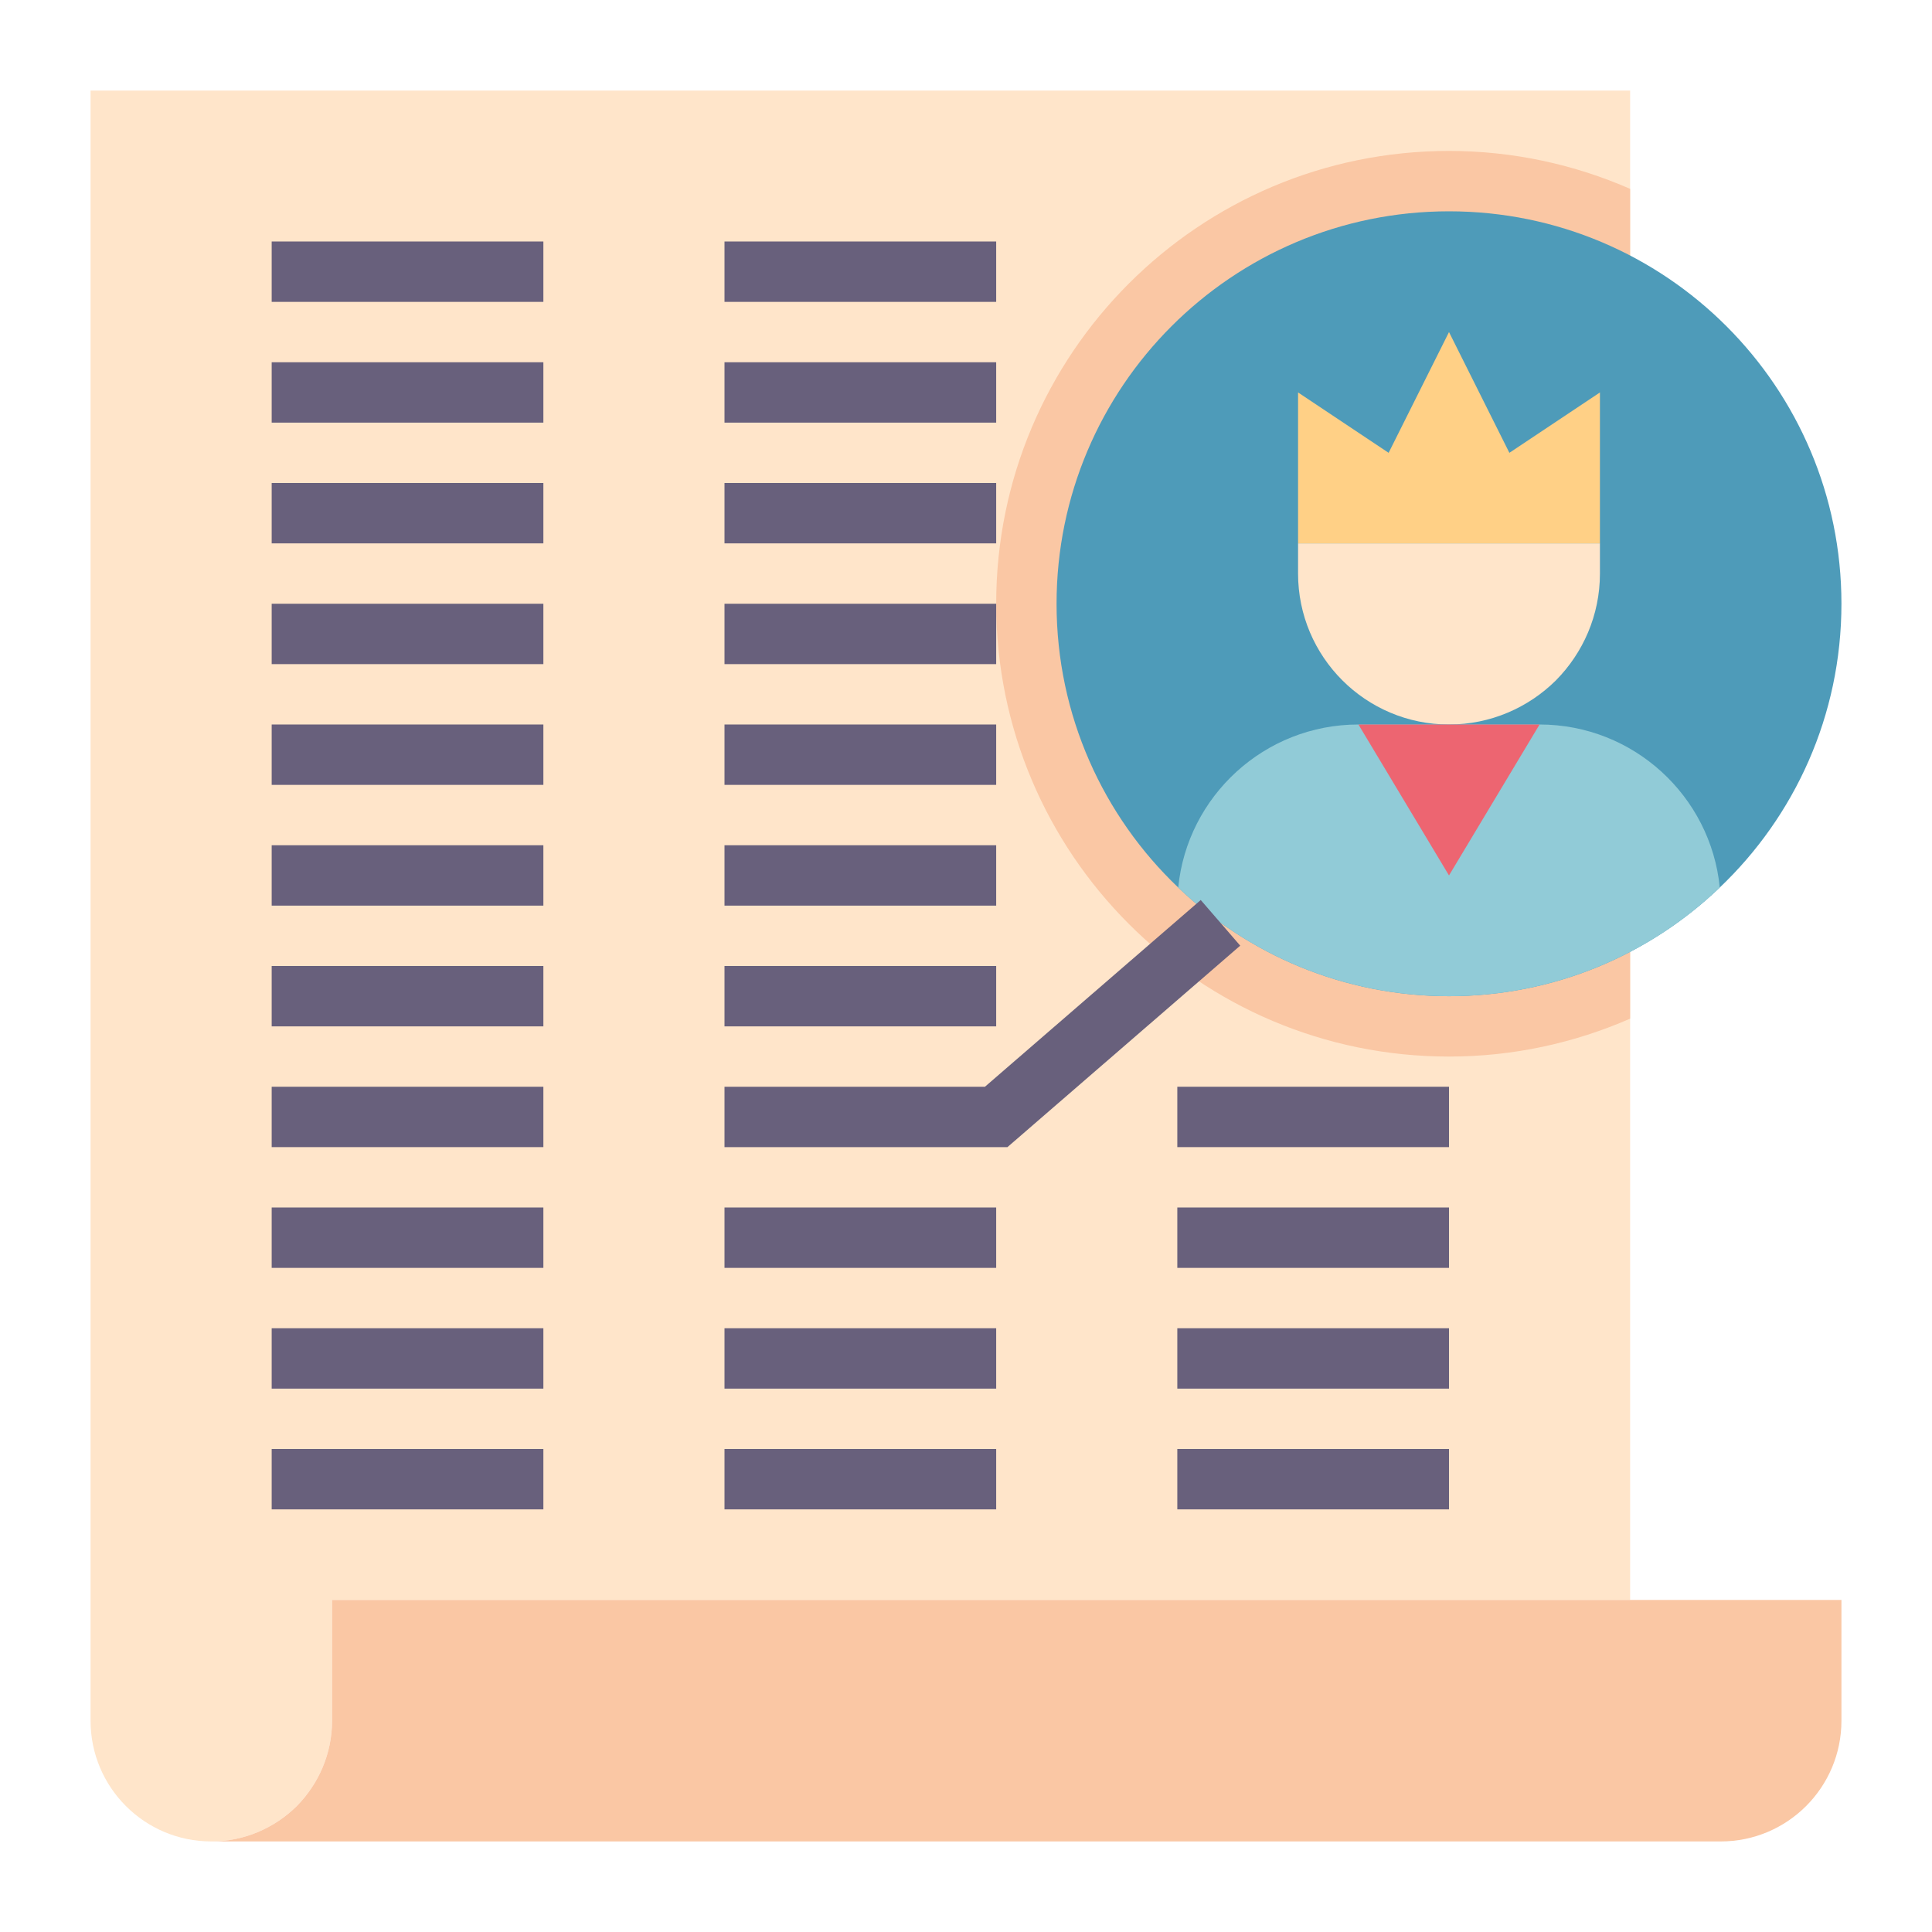 <svg id="Layer_1_1_" enable-background="new 0 0 64 64" height="512" viewBox="0 0 64 64" width="512" xmlns="http://www.w3.org/2000/svg"><path d="m54 53h-43v4c0 1.1-.45 2.1-1.17 2.83-.73.72-1.73 1.17-2.83 1.17-2.21 0-4-1.79-4-4v-54h51z" fill="#ffe5ca"/><path d="m54 6.256c-1.838-.803-3.865-1.256-6-1.256-8.284 0-15 6.716-15 15s6.716 15 15 15c2.135 0 4.162-.453 6-1.256z" fill="#fac7a4"/><path d="m61 20c0 3.7-1.55 7.04-4.03 9.4-2.33 2.23-5.49 3.6-8.97 3.6s-6.64-1.37-8.97-3.6c-2.48-2.36-4.03-5.7-4.03-9.4 0-7.18 5.82-13 13-13s13 5.82 13 13z" fill="#4e9bb9"/><path d="m53 18v1c0 1.38-.56 2.63-1.46 3.54-.91.9-2.16 1.46-3.54 1.46-2.76 0-5-2.24-5-5v-1z" fill="#ffe5ca"/><path d="m46 15 2-4 2 4 3-2v5h-10v-5z" fill="#ffd086"/><path d="m56.97 29.4c-2.33 2.23-5.49 3.6-8.97 3.6s-6.64-1.37-8.97-3.6c.3-3.03 2.86-5.4 5.97-5.4h6c3.11 0 5.67 2.37 5.97 5.4z" fill="#91cbd7"/><path d="m51 24-3 5-3-5h3z" fill="#ed6571"/><path d="m61 53v4c0 2.21-1.79 4-4 4h-50c1.1 0 2.1-.45 2.83-1.17.72-.73 1.17-1.73 1.17-2.83v-4z" fill="#fac7a4"/><g fill="#68607c"><path d="m9 8h9v2h-9z"/><path d="m24 8h9v2h-9z"/><path d="m9 12h9v2h-9z"/><path d="m24 12h9v2h-9z"/><path d="m9 16h9v2h-9z"/><path d="m24 16h9v2h-9z"/><path d="m9 20h9v2h-9z"/><path d="m24 20h9v2h-9z"/><path d="m9 24h9v2h-9z"/><path d="m24 24h9v2h-9z"/><path d="m9 28h9v2h-9z"/><path d="m24 28h9v2h-9z"/><path d="m9 32h9v2h-9z"/><path d="m24 32h9v2h-9z"/><path d="m9 36h9v2h-9z"/><path d="m39 36h9v2h-9z"/><path d="m9 40h9v2h-9z"/><path d="m24 40h9v2h-9z"/><path d="m39 40h9v2h-9z"/><path d="m9 44h9v2h-9z"/><path d="m24 44h9v2h-9z"/><path d="m39 44h9v2h-9z"/><path d="m9 48h9v2h-9z"/><path d="m24 48h9v2h-9z"/><path d="m39 48h9v2h-9z"/><path d="m33.373 38h-9.373v-2h8.627l7.149-6.186 1.308 1.512z"/></g></svg>